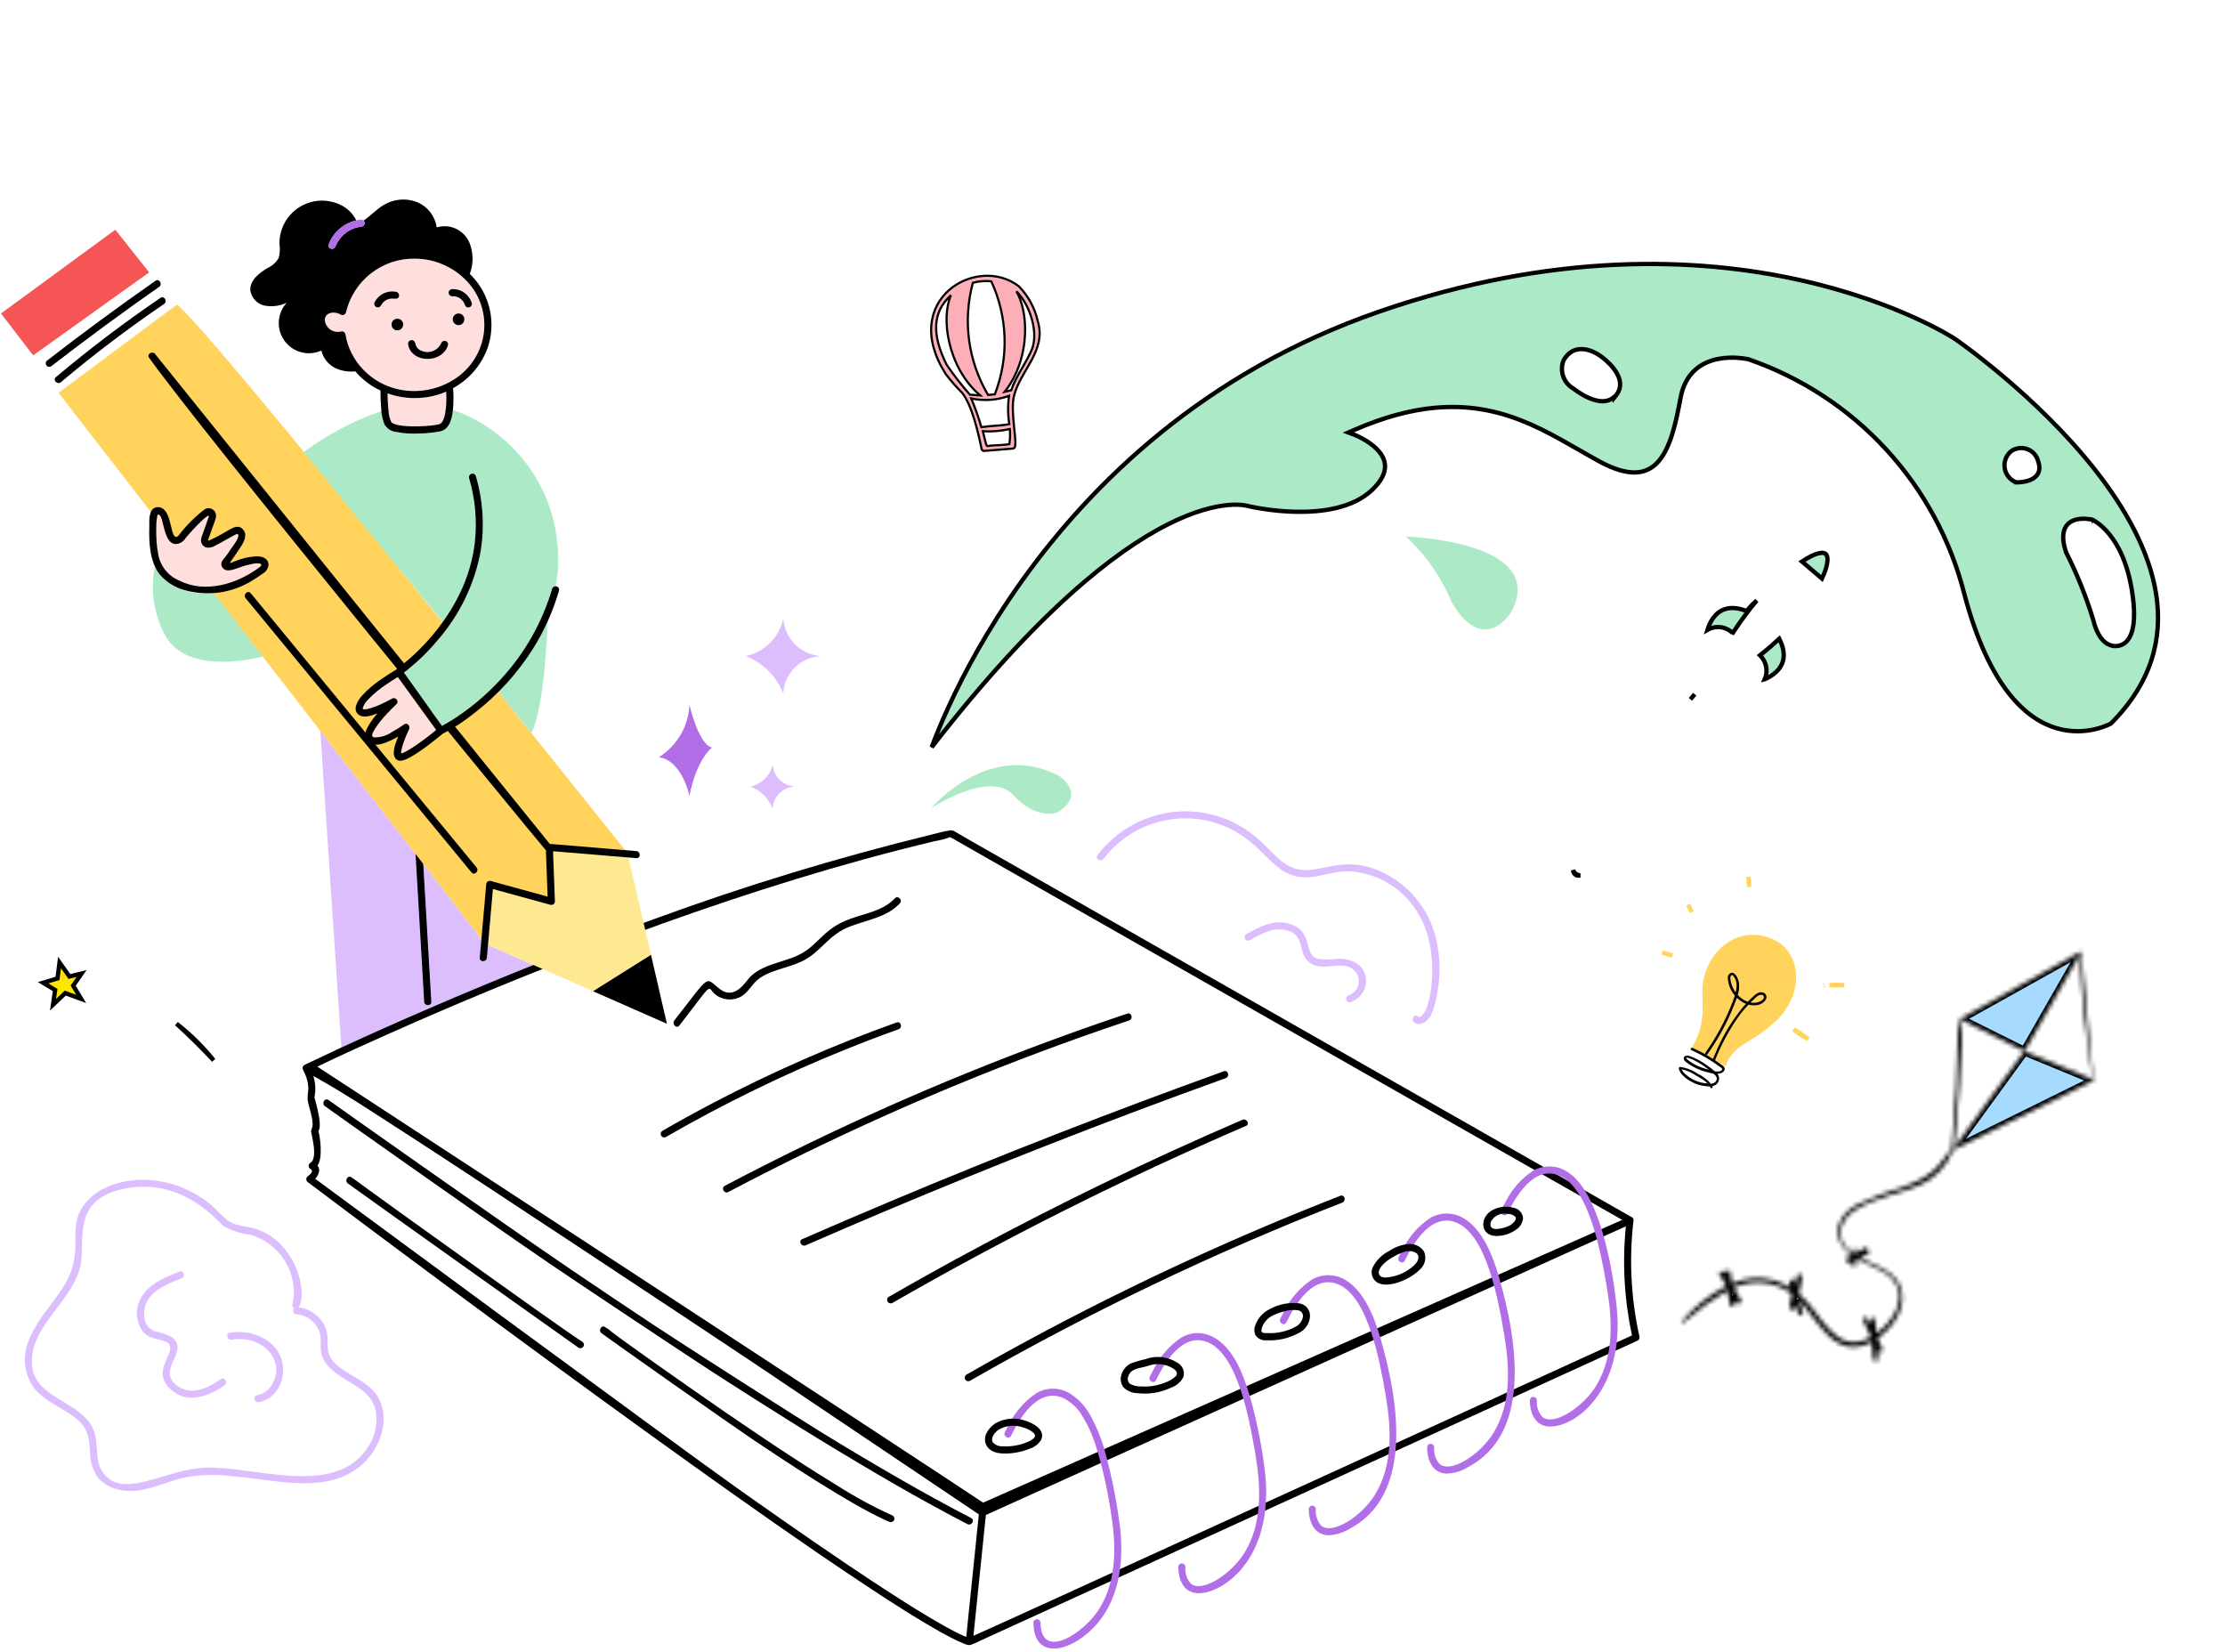<svg width="516" height="383" viewBox="0 0 516 383" fill="none" xmlns="http://www.w3.org/2000/svg">
<path d="M234.96 184.328C240.363 190.257 245.163 188.428 245.163 188.428C252.154 184.214 245.723 179.997 245.723 179.997C229.474 171.301 215.89 187.437 215.89 187.437C215.89 187.437 229.482 178.451 234.96 184.328ZM350.513 141.837C359.182 125.425 326.029 124.414 326.029 124.414C330.645 128.647 334.268 133.84 336.647 139.635C344.257 152.478 350.513 141.837 350.513 141.837Z" fill="#ACEAC7"/>
<path d="M484.991 120.969C485.106 120.482 485.105 120.482 485.105 120.482L485.104 120.482L485.102 120.481L485.096 120.48L485.074 120.475C485.056 120.471 485.03 120.466 484.997 120.459C484.931 120.445 484.836 120.427 484.718 120.408C484.482 120.369 484.15 120.325 483.761 120.3C482.992 120.252 481.962 120.282 481.011 120.626C480.044 120.976 479.144 121.661 478.723 122.906C478.31 124.123 478.383 125.796 479.15 128.077L479.162 128.111L479.178 128.143C481.696 133.126 483.783 138.317 485.419 143.658C486.084 146.473 487.113 147.989 488.036 148.803C488.497 149.21 488.923 149.434 489.247 149.556C489.409 149.617 489.543 149.652 489.643 149.672C489.648 149.673 489.653 149.674 489.657 149.675L489.72 149.695L489.723 149.686C489.723 149.686 489.723 149.687 489.724 149.687C489.721 149.695 489.721 149.695 489.721 149.695L489.722 149.696L489.725 149.696L489.732 149.699L489.753 149.705C489.77 149.71 489.792 149.716 489.821 149.723C489.877 149.737 489.955 149.754 490.052 149.77C490.244 149.802 490.514 149.829 490.829 149.813C491.465 149.78 492.293 149.568 493.042 148.862C494.523 147.465 495.514 144.31 494.498 137.464C493.472 130.556 491.185 126.328 489.123 123.816C488.093 122.561 487.123 121.74 486.403 121.23C486.043 120.974 485.745 120.797 485.534 120.682C485.429 120.624 485.345 120.582 485.285 120.554C485.255 120.54 485.232 120.529 485.215 120.521L485.194 120.512L485.187 120.509L485.185 120.508L485.184 120.508C485.183 120.508 485.183 120.507 484.991 120.969ZM484.991 120.969L485.106 120.482L485.145 120.492L485.183 120.507L484.991 120.969ZM313.841 99.795L312.706 100.293L313.868 100.722L313.868 100.722L313.868 100.722L313.869 100.723L313.875 100.725L313.901 100.735C313.925 100.744 313.961 100.758 314.008 100.776C314.101 100.814 314.239 100.87 314.412 100.946C314.758 101.096 315.244 101.322 315.8 101.619C316.916 102.216 318.288 103.089 319.373 104.211C320.458 105.333 321.215 106.659 321.207 108.175C321.198 109.686 320.426 111.509 318.188 113.626C313.746 117.826 306.639 118.797 300.525 118.675C297.485 118.615 294.727 118.285 292.729 117.97C291.73 117.813 290.922 117.66 290.365 117.546C290.087 117.489 289.871 117.442 289.726 117.409C289.653 117.393 289.598 117.38 289.561 117.372L289.524 117.363L289.521 117.362C289.505 117.357 289.483 117.35 289.456 117.343C289.401 117.327 289.322 117.306 289.219 117.283C289.014 117.235 288.713 117.177 288.317 117.129C287.524 117.032 286.349 116.973 284.788 117.113C281.666 117.393 277.009 118.47 270.778 121.624C258.632 127.77 240.495 141.813 216.063 173.275C216.11 173.149 216.158 173.019 216.209 172.886C217.008 170.762 218.241 167.693 219.976 163.921C223.445 156.377 228.92 146.021 236.937 134.785C252.97 112.314 279.163 86.335 319.816 72.268C360.496 58.192 393.891 59.779 417.107 64.875C428.717 67.424 437.783 70.85 443.944 73.638C447.023 75.031 449.377 76.265 450.958 77.148C451.748 77.59 452.345 77.944 452.744 78.187C452.943 78.309 453.093 78.403 453.192 78.466C453.215 78.48 453.235 78.493 453.253 78.505C453.273 78.518 453.29 78.528 453.303 78.537L453.33 78.554L453.331 78.555L453.333 78.556L453.336 78.558L453.337 78.559L453.343 78.563L453.383 78.591C453.402 78.604 453.427 78.621 453.458 78.642C453.482 78.659 453.509 78.679 453.54 78.7C453.68 78.798 453.886 78.943 454.155 79.135C454.692 79.518 455.476 80.086 456.46 80.823C458.428 82.298 461.199 84.448 464.403 87.15C470.814 92.555 478.95 100.157 485.873 108.957C492.801 117.763 498.482 127.729 500.042 137.863C501.594 147.947 499.074 158.235 489.536 167.787C489.496 167.808 489.435 167.84 489.353 167.88C489.189 167.962 488.944 168.078 488.626 168.211C487.989 168.477 487.064 168.812 485.916 169.082C483.621 169.622 480.449 169.901 476.929 168.861C469.921 166.791 461.31 159.421 455.556 137.78C452.395 125.267 446.176 113.748 437.452 104.249C428.727 94.749 417.769 87.565 405.556 83.337L405.532 83.329L405.509 83.324L405.392 83.81C405.509 83.324 405.508 83.324 405.508 83.324L405.507 83.323L405.505 83.323L405.496 83.321L405.464 83.314C405.437 83.307 405.398 83.299 405.347 83.288C405.247 83.267 405.1 83.238 404.914 83.206C404.542 83.141 404.011 83.063 403.369 83.007C402.086 82.894 400.342 82.867 398.521 83.218C396.699 83.569 394.78 84.303 393.171 85.729C391.557 87.159 390.29 89.258 389.734 92.276C389.196 95.194 388.614 98.064 387.819 100.61C387.023 103.16 386.026 105.344 384.681 106.914C383.35 108.469 381.677 109.427 379.477 109.544C377.254 109.662 374.441 108.924 370.849 106.963C369.297 106.115 367.745 105.223 366.175 104.32C360.449 101.029 354.493 97.605 347.507 95.759C338.562 93.396 327.938 93.611 313.841 99.795ZM371.536 82.826L371.527 82.82L371.519 82.814C371.51 82.807 371.499 82.797 371.484 82.786C371.48 82.782 371.474 82.778 371.469 82.774C371.426 82.741 371.364 82.694 371.284 82.636C371.126 82.522 370.898 82.365 370.615 82.192C370.054 81.85 369.263 81.438 368.367 81.183C367.471 80.929 366.44 80.824 365.422 81.134C364.391 81.447 363.429 82.169 362.657 83.465L362.638 83.497L362.623 83.531C362.133 84.73 362.098 86.065 362.527 87.283C362.951 88.487 363.799 89.494 364.913 90.118C364.925 90.127 364.939 90.138 364.956 90.152C365.006 90.191 365.079 90.248 365.172 90.318C365.358 90.458 365.626 90.652 365.956 90.874C366.615 91.315 367.529 91.869 368.543 92.306C369.551 92.74 370.694 93.076 371.797 93.041C372.651 93.014 373.481 92.764 374.189 92.18L374.242 92.362L374.841 91.593C375.656 90.547 375.841 89.434 375.651 88.377C375.465 87.34 374.922 86.374 374.316 85.565C373.706 84.751 373.006 84.065 372.464 83.584C372.192 83.342 371.957 83.151 371.789 83.019C371.729 82.972 371.678 82.933 371.636 82.901C371.619 82.888 371.604 82.877 371.59 82.867C371.567 82.849 371.548 82.835 371.536 82.826ZM466.423 104.609L466.403 104.622L466.385 104.637C465.823 105.108 465.392 105.714 465.132 106.398C464.872 107.082 464.793 107.82 464.903 108.542C465.013 109.264 465.308 109.945 465.759 110.518C466.211 111.091 466.804 111.537 467.48 111.812L467.564 111.847L467.655 111.849L467.669 111.349C467.655 111.849 467.655 111.849 467.655 111.849L467.656 111.849L467.657 111.849L467.662 111.849L467.678 111.85C467.692 111.85 467.711 111.85 467.735 111.85C467.784 111.851 467.854 111.85 467.942 111.848C468.117 111.844 468.363 111.833 468.653 111.805C469.227 111.75 469.994 111.626 470.719 111.346C471.439 111.068 472.174 110.613 472.599 109.859C473.032 109.091 473.088 108.111 472.65 106.907C472.487 106.284 472.178 105.71 471.748 105.231C471.312 104.746 470.765 104.374 470.153 104.146C469.541 103.918 468.882 103.841 468.233 103.922C467.584 104.003 466.963 104.238 466.423 104.609Z" fill="#ACEAC7" stroke="black"/>
<path d="M112.46 218.815L74.282 169.499L79.176 242.899C85.799 239.832 92.466 236.858 99.176 233.977C107.31 230.461 115.493 227.061 123.726 223.777L112.46 218.815Z" fill="#DCBEFF"/>
<path d="M98.056 198.707L97.782 194.015C97.724 193.037 96.078 193.031 96.138 194.015L98.378 232.335C98.436 233.311 100.08 233.319 100.024 232.335L98.056 198.707ZM380.204 309.915C378.228 301.073 377.765 291.96 378.834 282.963C378.864 282.804 378.833 282.641 378.748 282.504C378.663 282.367 378.529 282.267 378.374 282.223L228.388 196.823C218.486 191.181 221.562 192.809 221.008 192.623C220.719 192.523 220.407 192.512 220.112 192.591C218.664 192.807 217.216 193.259 215.792 193.591C194.1 198.894 172.722 205.407 151.758 213.099C142.708 216.358 133.714 219.772 124.778 223.341C116.193 226.758 107.66 230.302 99.178 233.973C92.478 236.865 85.812 239.839 79.178 242.895C76.712 244.037 70.992 246.755 70.578 246.953C70.49 247.007 70.414 247.08 70.358 247.167L70.336 247.189C70.304 247.234 70.276 247.282 70.254 247.333C69.816 248.145 71.474 249.155 71.502 252.625C71.399 253.374 71.339 254.129 71.322 254.885C71.522 256.539 72.774 259.651 72.446 261.285C72.324 261.594 72.219 261.91 72.132 262.231C72.084 262.775 73.876 268.503 71.98 269.643C71.858 269.717 71.757 269.821 71.687 269.946C71.617 270.071 71.58 270.211 71.58 270.354C71.58 270.497 71.617 270.637 71.687 270.762C71.757 270.886 71.858 270.991 71.98 271.065C72.886 271.547 71.958 272.315 71.418 272.725C71.299 272.801 71.2 272.905 71.131 273.03C71.063 273.154 71.027 273.293 71.027 273.435C71.027 273.577 71.063 273.716 71.131 273.84C71.2 273.964 71.299 274.069 71.418 274.145C95.778 292.509 132.54 319.681 160.452 339.633C173.222 348.761 186.052 357.823 199.116 366.527C204.556 370.151 217.372 378.631 223.43 381.095C224.986 381.731 224.694 381.659 227.748 380.263L379.826 310.845C379.982 310.752 380.103 310.611 380.171 310.443C380.239 310.275 380.251 310.09 380.204 309.915ZM90.404 239.613C106.124 232.608 122.03 226.039 138.122 219.907C158.572 212.123 179.322 205.053 200.422 199.249C205.838 197.761 211.28 196.365 216.746 195.061C217.973 194.862 219.179 194.548 220.346 194.121C220.41 194.166 220.477 194.208 220.546 194.245C221.1 194.481 217.82 192.695 243.784 207.477C253.502 213.013 372.21 280.603 376.21 282.877C372.33 284.625 228.41 348.259 227.994 348.445C218.368 341.937 73.678 247.389 73.594 247.339C79.388 244.529 84.5 242.241 90.396 239.613H90.404ZM224.352 377.013L224.088 379.577C223.978 379.539 223.878 379.505 223.826 379.483C213.376 375.103 180.066 351.525 170.87 345.019C156.762 335.037 73.108 273.357 73.108 273.357C73.928 272.413 74.394 271.215 73.634 270.283C74.984 268.411 74.162 263.203 73.834 262.319C74.922 260.897 72.938 254.707 72.924 254.465C73.258 252.818 73.171 251.113 72.67 249.509C79.962 253.537 86.94 258.233 93.936 262.723C106.828 270.997 160.936 306.789 175.16 316.305L227.004 351.165C226.724 353.883 224.626 374.329 224.344 377.019L224.352 377.013ZM363.704 316.403L244.026 371.039C222.562 380.839 227.426 378.511 225.752 379.337L228.634 351.301C236.102 347.871 375.764 284.993 377.054 284.375C376.208 292.826 376.687 301.358 378.474 309.661L363.704 316.403Z" fill="black"/>
<path d="M85.909 321.825C83.037 319.181 77.649 317.537 76.339 314.165C75.357 311.649 77.139 308.851 73.875 305.461C72.649 304.184 71.019 303.372 69.261 303.165C71.343 300.227 69.087 288.321 59.499 285.027C57.381 284.299 54.971 284.427 53.055 283.165C51.523 282.149 50.509 280.577 48.039 278.675C40.657 272.977 30.609 272.203 23.951 275.663C22.183 276.558 20.646 277.851 19.461 279.441C15.203 285.291 20.117 290.153 14.441 298.815C11.965 302.591 8.775 305.859 7.013 310.075C6.061 311.938 5.64 314.028 5.798 316.114C5.956 318.201 6.685 320.204 7.907 321.903C10.065 324.565 13.341 325.979 16.135 327.833C20.429 330.683 20.615 332.681 20.901 336.943C20.881 339.072 21.577 341.146 22.877 342.833C24.167 344.206 25.862 345.132 27.715 345.477C32.291 346.445 36.543 344.445 40.821 343.127C54.643 338.867 71.795 349.047 83.269 340.213C88.659 336.071 91.537 327.005 85.909 321.825ZM47.541 340.333C38.129 340.695 28.271 348.105 23.679 341.197C21.583 338.039 23.497 333.677 20.773 329.875C17.099 324.735 7.839 323.715 7.411 316.363C6.905 307.665 16.239 302.293 18.521 294.079C20.169 288.143 15.829 277.845 29.649 275.501C42.709 273.283 50.617 283.409 51.865 284.331C53.785 285.412 55.904 286.092 58.095 286.331C60.616 287.071 62.878 288.505 64.623 290.47C66.367 292.435 67.523 294.851 67.959 297.443C68.713 301.643 67.081 302.701 68.193 303.343C68.088 303.464 68.02 303.611 67.994 303.769C67.968 303.926 67.987 304.088 68.048 304.236C68.108 304.383 68.209 304.511 68.338 304.606C68.467 304.7 68.62 304.756 68.779 304.769C69.682 304.832 70.559 305.098 71.345 305.549C72.131 305.999 72.804 306.621 73.315 307.369C76.383 311.831 70.799 314.369 80.577 320.169C83.329 321.803 86.201 323.485 87.063 326.795C87.391 328.399 87.375 330.054 87.017 331.652C86.658 333.249 85.965 334.753 84.983 336.063C77.257 347.213 58.669 339.907 47.541 340.333Z" fill="#DCBEFF"/>
<path d="M51.227 319.813C48.505 321.713 44.677 323.643 41.509 321.613C35.611 317.813 44.359 313.379 39.821 310.047C38.618 309.402 37.321 308.954 35.977 308.719C33.377 307.873 32.949 304.773 33.795 302.497C35.037 299.141 39.061 297.629 42.111 296.439C43.087 296.057 42.661 294.465 41.673 294.851C38.409 296.125 34.741 297.589 32.833 300.731C32.051 301.969 31.672 303.417 31.745 304.879C31.819 306.341 32.343 307.744 33.245 308.897C35.035 310.877 38.081 310.417 39.121 311.613C41.045 313.813 34.303 318.213 40.201 322.695C43.917 325.525 48.663 323.613 52.057 321.243C52.921 320.631 52.099 319.205 51.227 319.813ZM59.723 309.671C57.67 308.887 55.443 308.68 53.281 309.071C52.241 309.251 52.681 310.835 53.719 310.659C60.657 309.459 66.473 315.357 63.073 321.059C62.708 321.706 62.205 322.265 61.601 322.697C60.997 323.13 60.305 323.424 59.575 323.561C58.533 323.745 58.975 325.331 60.011 325.147C66.473 324.009 68.685 313.191 59.723 309.671Z" fill="#DCBEFF"/>
<path d="M256.265 336.593C255.515 333.865 254.467 331.227 253.141 328.727C252.002 326.444 250.27 324.51 248.127 323.127C246.975 322.428 245.658 322.047 244.311 322.023C242.964 321.999 241.634 322.333 240.459 322.991C237.713 324.792 235.496 327.291 234.035 330.231C233.683 330.851 233.353 331.485 233.035 332.125C232.573 333.075 233.991 333.909 234.455 332.955C236.523 328.717 240.617 321.923 246.287 324.063C248.226 324.93 249.844 326.383 250.913 328.219C252.277 330.399 253.353 332.747 254.113 335.203C255.612 340.034 256.748 344.971 257.513 349.971C258.825 357.643 259.223 366.133 254.969 373.015C251.453 378.699 241.369 385.295 241.303 376.239C241.292 376.028 241.201 375.829 241.048 375.683C240.895 375.537 240.691 375.456 240.48 375.456C240.268 375.456 240.065 375.537 239.912 375.683C239.758 375.829 239.667 376.028 239.657 376.239C239.727 384.815 247.721 383.307 253.381 377.663C259.397 371.663 260.627 362.863 259.819 354.739C259.073 348.613 257.886 342.548 256.265 336.593ZM286.755 315.841C282.997 309.041 277.859 307.971 274.075 310.107C271.328 311.908 269.11 314.406 267.649 317.347C267.297 317.969 266.963 318.601 266.649 319.243C266.187 320.191 267.605 321.025 268.069 320.073C270.137 315.833 274.231 309.041 279.901 311.179C287.059 313.877 289.787 329.317 291.117 337.087C292.427 344.761 292.825 353.249 288.571 360.131C285.571 364.973 278.721 369.491 276.127 367.193C275.674 366.669 275.332 366.059 275.122 365.399C274.911 364.74 274.837 364.044 274.903 363.355C274.903 363.137 274.816 362.928 274.662 362.774C274.508 362.62 274.299 362.533 274.081 362.533C273.863 362.533 273.654 362.62 273.499 362.774C273.345 362.928 273.259 363.137 273.259 363.355C273.281 366.155 274.389 369.213 277.581 369.437C283.091 369.837 295.423 361.963 293.421 341.855C292.827 335.793 290.341 322.333 286.755 315.841ZM320.131 310.271C318.731 305.459 316.331 299.319 311.993 296.805C310.841 296.107 309.525 295.726 308.178 295.703C306.831 295.679 305.502 296.013 304.327 296.671C301.58 298.47 299.362 300.969 297.901 303.909C297.551 304.531 297.218 305.163 296.901 305.805C296.439 306.753 297.857 307.587 298.323 306.635C300.389 302.395 304.483 295.603 310.153 297.741C317.341 300.449 320.073 316.061 321.369 323.651C322.679 331.323 323.079 339.811 318.823 346.695C315.823 351.535 308.973 356.053 306.379 353.755C305.926 353.231 305.584 352.621 305.374 351.961C305.164 351.302 305.09 350.606 305.157 349.917C305.146 349.706 305.055 349.507 304.902 349.361C304.749 349.215 304.545 349.134 304.334 349.134C304.122 349.134 303.919 349.215 303.766 349.361C303.612 349.507 303.521 349.706 303.511 349.917C303.533 352.717 304.641 355.775 307.833 356.001C309.577 355.989 311.286 355.513 312.785 354.621C327.447 347.085 324.785 326.203 320.131 310.271ZM347.583 295.977C346.183 291.153 343.769 285.019 339.443 282.511C338.291 281.813 336.975 281.432 335.628 281.409C334.281 281.385 332.952 281.719 331.777 282.377C329.031 284.178 326.814 286.676 325.353 289.615C325.001 290.238 324.667 290.87 324.353 291.511C323.891 292.459 325.309 293.293 325.775 292.341C327.841 288.101 331.937 281.309 337.603 283.447C344.771 286.147 347.503 301.647 348.819 309.357C350.131 317.029 350.529 325.517 346.275 332.401C343.275 337.241 336.425 341.759 333.829 339.461C333.377 338.937 333.035 338.327 332.826 337.667C332.616 337.007 332.542 336.312 332.609 335.623C332.609 335.405 332.522 335.195 332.367 335.041C332.213 334.886 332.003 334.799 331.785 334.799C331.566 334.799 331.357 334.886 331.202 335.041C331.047 335.195 330.961 335.405 330.961 335.623C330.985 338.423 332.093 341.481 335.285 341.707C337.028 341.694 338.737 341.218 340.237 340.327C354.963 332.775 352.227 311.897 347.583 295.977ZM374.941 303.201C374.109 294.835 371.019 276.089 363.253 271.589C362.102 270.889 360.785 270.508 359.438 270.484C358.091 270.46 356.762 270.794 355.587 271.453C352.841 273.254 350.624 275.752 349.163 278.691C348.811 279.311 348.481 279.945 348.163 280.587C347.701 281.535 349.121 282.371 349.585 281.417C351.651 277.177 355.747 270.383 361.415 272.521C368.615 275.241 371.335 290.847 372.631 298.431C373.943 306.105 374.341 314.593 370.085 321.475C367.085 326.317 360.237 330.835 357.641 328.537C357.188 328.014 356.847 327.404 356.637 326.744C356.427 326.085 356.354 325.39 356.421 324.701C356.41 324.49 356.319 324.291 356.166 324.145C356.013 323.999 355.809 323.918 355.598 323.918C355.386 323.918 355.183 323.999 355.03 324.145C354.876 324.291 354.785 324.49 354.775 324.701C354.797 327.501 355.905 330.557 359.097 330.781C365.189 331.215 376.851 322.415 374.941 303.201Z" fill="#B26EE6"/>
<path d="M145.515 197.806L127.027 196.406L127.867 209.01L113.581 205.088L112.461 218.814L137.543 229.858L150.971 221.416L145.515 197.806Z" fill="#FEE992"/>
<path d="M145.514 197.807C145.514 197.807 114.988 159.659 110.494 154.071C81.852 118.481 45.382 73.647 41.026 70.635L13.578 91.083L112.46 218.815L113.58 205.089L127.866 209.011L127.026 196.411L145.514 197.807Z" fill="#FFD35C"/>
<path d="M147.568 197.357L127.492 195.685C122.304 189.389 36.35 82.619 35.998 82.123C35.398 81.267 33.96 82.089 34.576 82.955C46.8 100.127 124.482 194.779 126.314 196.831C126.358 196.881 126.4 196.935 126.444 196.989C126.49 197.038 126.542 197.08 126.6 197.113C126.662 198.785 127 207.605 127 207.913L113.8 204.289C113.678 204.258 113.55 204.255 113.426 204.28C113.302 204.306 113.186 204.359 113.086 204.436C112.985 204.513 112.904 204.612 112.848 204.725C112.791 204.838 112.761 204.963 112.76 205.089L111.266 222.089C111.172 223.143 112.818 223.137 112.91 222.089L114.31 206.149L127.646 209.809C127.769 209.842 127.897 209.845 128.022 209.82C128.146 209.795 128.263 209.742 128.364 209.665C128.464 209.588 128.546 209.489 128.602 209.375C128.658 209.261 128.688 209.136 128.688 209.009L128.256 197.391L147.568 198.991C148.626 199.091 148.626 197.445 147.568 197.357Z" fill="black"/>
<path d="M105.316 194.829L92.814 179.655C55.902 134.847 58.554 138.025 58.226 137.671C58.194 137.635 58.164 137.595 58.136 137.559C57.46 136.741 56.302 137.911 56.972 138.723L109.356 202.311C110.03 203.129 111.19 201.959 110.52 201.147L105.316 194.829ZM37.214 69.071C28.822 74.783 20.727 80.919 12.96 87.455C12.148 88.137 13.318 89.295 14.124 88.619C21.785 82.175 29.768 76.125 38.044 70.493C38.916 69.899 38.092 68.471 37.214 69.071ZM36.068 65.111C27.507 71.085 19.098 77.271 10.842 83.671C10.689 83.826 10.604 84.035 10.604 84.252C10.604 84.47 10.689 84.678 10.842 84.833C10.999 84.984 11.207 85.067 11.424 85.067C11.641 85.067 11.85 84.984 12.006 84.833C20.153 78.532 28.45 72.431 36.898 66.531C37.762 65.929 36.94 64.503 36.068 65.111Z" fill="black"/>
<path d="M7.697 82.399L34.587 63.165L26.745 53.267L0.227 72.689L7.697 82.399Z" fill="#F55555"/>
<path d="M159.893 163.446C159.778 165.892 159.073 168.274 157.837 170.388C156.602 172.502 154.872 174.285 152.797 175.584C158.213 176.33 159.893 184.548 159.893 184.548C161.573 175.948 165.121 173.348 165.121 173.348C161.949 172.596 159.893 163.446 159.893 163.446Z" fill="#B26EE6"/>
<path d="M184.311 149.347C182.76 147.746 181.819 145.654 181.649 143.433C181.23 145.372 180.313 147.169 178.989 148.647C177.381 150.411 175.266 151.635 172.935 152.149C174.918 152.909 176.72 154.078 178.221 155.581C179.722 157.084 180.89 158.886 181.649 160.871C181.745 158.59 182.695 156.429 184.309 154.815C185.923 153.202 188.084 152.253 190.365 152.157C188.075 151.976 185.927 150.979 184.311 149.347ZM179.183 177.271C178.913 178.529 178.286 179.682 177.376 180.592C176.466 181.502 175.313 182.129 174.055 182.399C175.221 182.846 176.28 183.534 177.164 184.417C178.047 185.301 178.735 186.36 179.183 187.527C179.239 186.185 179.798 184.914 180.747 183.964C181.696 183.015 182.967 182.456 184.309 182.399C182.98 182.304 181.73 181.733 180.789 180.791C179.847 179.849 179.277 178.599 179.183 177.271Z" fill="#DCBEFF"/>
<path d="M41.885 136.559C40.024 135.878 38.364 134.739 37.059 133.247C36.592 132.64 36.203 131.976 35.903 131.271C34.809 136.761 35.665 142.46 38.323 147.387C43.737 157.097 60.923 152.241 60.923 152.241L49.627 137.543C47.005 137.866 44.343 137.527 41.885 136.559ZM97.335 93.791C84.637 93.977 70.443 104.809 70.443 104.809L102.683 144.243C104.155 142.196 105.452 140.028 106.561 137.763C108.413 133.998 109.616 129.947 110.117 125.781C110.66 120.753 110.203 115.668 108.773 110.817C108.728 110.611 108.764 110.396 108.873 110.216C108.982 110.036 109.156 109.905 109.359 109.849C109.562 109.793 109.778 109.816 109.964 109.915C110.15 110.014 110.292 110.18 110.359 110.379C111.996 115.939 112.395 121.79 111.527 127.521C110.113 135.445 106.525 142.821 101.163 148.825C98.934 151.474 96.412 153.861 93.643 155.939C95.855 159.049 99.861 164.681 102.525 168.359C103.149 168.023 103.763 167.665 104.365 167.295C108.073 164.986 111.496 162.249 114.565 159.141L123.237 169.941C126.475 163.691 127.089 143.771 127.189 139.191C127.499 138.309 127.789 137.419 128.047 136.521C128.094 136.341 128.206 136.184 128.361 136.08C128.516 135.976 128.704 135.932 128.889 135.957C129.226 134.183 129.414 132.383 129.449 130.577C129.827 106.871 110.027 93.605 97.335 93.791Z" fill="#ACEAC7"/>
<path d="M60.455 130.765C59.939 130.421 58.871 130.689 58.347 130.781C55.147 131.357 52.511 133.331 51.501 131.453C50.881 130.305 51.821 129.921 53.531 127.299C53.813 126.865 55.975 124.237 55.049 123.797C54.821 123.689 50.979 126.025 49.871 126.525C49.27 126.91 48.548 127.063 47.843 126.953C47.453 126.83 47.118 126.574 46.896 126.231C46.674 125.887 46.579 125.477 46.627 125.071C46.659 124.725 48.461 119.717 48.461 119.717C48.361 118.759 43.679 123.941 43.091 124.705C42.692 125.385 42.048 125.886 41.291 126.105C38.743 126.619 38.253 123.105 37.585 120.623C37.455 120.127 37.203 119.361 36.633 119.271C35.872 123.103 36.156 127.068 37.453 130.753C38.325 132.466 39.763 133.824 41.523 134.597C46.761 137.265 53.391 135.809 57.821 133.111C58.595 132.641 59.385 132.145 60.115 131.603C60.397 131.385 60.837 131.019 60.455 130.765ZM102.727 91.127C98.585 92.672 94.03 92.701 89.869 91.209C89.887 92.503 89.947 93.795 90.083 95.077C90.112 96.05 90.34 97.007 90.753 97.889C90.817 97.989 90.817 97.989 90.987 98.099C92.843 99.299 101.119 98.871 102.105 98.279C102.396 98.075 102.624 97.793 102.763 97.465C102.963 97.033 103.11 96.579 103.201 96.111C103.425 94.981 103.529 93.831 103.511 92.679C103.511 92.055 103.491 91.427 103.461 90.801C103.215 90.907 102.979 91.031 102.727 91.127ZM108.285 65.199C106.716 63.556 104.832 62.247 102.746 61.349C100.66 60.451 98.414 59.983 96.143 59.973C92.465 59.933 88.884 61.148 85.99 63.419C83.096 65.689 81.063 68.878 80.227 72.459C80.192 72.579 80.131 72.689 80.047 72.782C79.964 72.875 79.861 72.948 79.746 72.995C79.63 73.042 79.506 73.063 79.381 73.055C79.257 73.048 79.135 73.012 79.027 72.951C77.767 72.151 75.407 72.261 75.325 74.167C75.359 74.606 75.49 75.033 75.707 75.416C75.923 75.8 76.221 76.131 76.58 76.388C76.938 76.644 77.348 76.819 77.781 76.9C78.214 76.981 78.66 76.966 79.087 76.857C79.297 76.801 79.521 76.83 79.71 76.937C79.899 77.044 80.039 77.222 80.099 77.431C80.605 80.574 82.072 83.483 84.299 85.757C85.848 87.327 87.695 88.57 89.733 89.414C91.77 90.258 93.956 90.686 96.161 90.671C99.77 90.725 103.292 89.562 106.161 87.37C109.029 85.179 111.076 82.086 111.973 78.589C112.493 76.226 112.43 73.771 111.787 71.437C111.144 69.104 109.942 66.963 108.285 65.199ZM92.261 156.979C91.407 157.49 90.569 158.027 89.749 158.589C88.129 159.64 86.638 160.875 85.305 162.271C84.795 162.736 84.392 163.307 84.125 163.943C84.047 164.217 84.029 164.167 84.139 164.389C84.371 164.631 85.577 164.339 86.013 164.209C86.774 163.976 87.519 163.692 88.243 163.359C89.161 162.945 90.067 162.497 90.943 161.999C91.743 161.543 92.635 162.647 91.943 163.291C91.189 163.989 90.471 164.725 89.771 165.475C88.683 166.582 87.718 167.802 86.891 169.115C86.403 169.941 85.935 170.813 86.735 171.001C88.272 171.034 89.778 170.568 91.027 169.671C91.968 169.165 92.875 168.598 93.743 167.973C94.473 167.445 95.191 168.435 94.869 169.099C94.384 170.099 93.958 171.125 93.591 172.173C93.35 172.819 93.168 173.485 93.047 174.163C92.953 174.763 92.897 174.885 93.783 174.457C94.464 174.118 95.123 173.735 95.755 173.311C97.632 172.065 99.439 170.716 101.167 169.271L92.261 156.979Z" fill="#FFDEDE"/>
<path d="M225.203 352.001C219.563 349.091 214.003 346.015 208.507 342.853C202.331 339.302 196.21 335.658 190.145 331.921C183.715 327.975 158.037 311.509 151.611 307.257C145.351 303.11 139.114 298.931 132.901 294.719C114.755 282.413 76.235 255.119 76.181 255.081C75.323 254.459 74.499 255.881 75.349 256.503C76.199 257.125 110.175 281.231 127.749 293.209C133.847 297.361 158.927 314.065 165.383 318.241C171.798 322.386 178.247 326.478 184.731 330.517C190.876 334.332 197.066 338.072 203.301 341.739C208.96 345.068 214.686 348.283 220.475 351.383C221.767 352.071 223.063 352.751 224.363 353.423C225.311 353.907 226.145 352.487 225.203 352.001ZM135.005 311.105C132.689 309.705 117.305 298.705 115.093 297.131C79.241 271.529 82.827 273.843 81.587 273.071L81.503 273.011C80.643 272.389 79.821 273.811 80.671 274.431C89.271 280.631 134.047 312.451 134.175 312.527C134.363 312.637 134.588 312.668 134.799 312.612C135.01 312.557 135.191 312.419 135.301 312.231C135.411 312.042 135.442 311.818 135.386 311.607C135.331 311.395 135.193 311.215 135.005 311.105ZM206.995 351.441C202.524 349.412 198.203 347.066 194.067 344.421C188.371 340.961 182.789 337.315 177.249 333.611C171.529 329.784 165.855 325.894 160.227 321.941C134.545 303.965 143.773 309.899 140.427 307.807C140.397 307.789 140.369 307.763 140.339 307.743C139.485 307.117 138.661 308.543 139.509 309.165C143.083 311.781 168.609 329.765 174.245 333.565C181.985 338.779 196.509 348.401 204.915 352.301C205.333 352.496 205.753 352.683 206.175 352.863C206.366 352.965 206.588 352.991 206.797 352.936C207.006 352.881 207.187 352.749 207.303 352.567C207.411 352.377 207.439 352.151 207.381 351.94C207.323 351.729 207.184 351.55 206.995 351.441ZM157.551 237.803C166.647 226.113 163.281 229.269 166.609 231.091C167.419 231.539 168.33 231.771 169.256 231.768C170.181 231.764 171.09 231.523 171.897 231.069C173.663 230.013 174.497 227.965 176.197 226.807C179.439 224.597 183.597 224.385 186.959 222.393C190.707 220.173 192.299 216.749 196.991 214.895C200.975 213.319 205.623 212.771 208.683 209.483C209.405 208.707 208.243 207.541 207.519 208.319C204.845 211.193 200.735 211.777 197.207 213.061C191.683 215.071 190.417 217.913 187.133 220.309C183.133 223.237 177.577 222.995 173.995 226.495C173.037 227.429 170.539 231.985 167.053 229.431C163.343 226.707 165.219 225.295 156.387 236.631C155.745 237.471 156.901 238.637 157.551 237.803ZM242.653 308.539C236.425 311.843 230.254 315.248 224.141 318.753C223.953 318.863 223.816 319.043 223.76 319.254C223.705 319.465 223.736 319.69 223.846 319.878C223.956 320.066 224.136 320.203 224.347 320.258C224.558 320.314 224.783 320.283 224.971 320.173C252.679 304.288 281.529 290.484 311.283 278.873C312.259 278.493 311.833 276.901 310.845 277.287C287.53 286.378 264.761 296.813 242.653 308.539ZM223.763 290.871C217.847 294.071 211.973 297.349 206.141 300.705C205.953 300.815 205.816 300.995 205.76 301.206C205.705 301.417 205.736 301.642 205.846 301.83C205.956 302.018 206.136 302.155 206.347 302.21C206.558 302.266 206.783 302.235 206.971 302.125C233.488 286.884 260.86 273.182 288.953 261.089C289.923 260.671 289.085 259.253 288.123 259.669C266.211 269.097 244.736 279.508 223.763 290.871ZM207.161 278.301C200.094 281.268 193.048 284.284 186.021 287.351C185.053 287.773 185.889 289.193 186.851 288.771C199.396 283.296 212.011 277.982 224.695 272.827C237.277 267.715 249.923 262.764 262.633 257.975C269.825 255.266 277.034 252.608 284.261 250.001C285.261 249.645 284.825 248.055 283.825 248.415C270.922 253.067 258.08 257.883 245.299 262.863C232.518 267.843 219.805 272.989 207.161 278.301ZM168.077 274.987C167.141 275.481 167.971 276.903 168.909 276.409C180.533 270.276 192.343 264.51 204.341 259.113C216.338 253.716 228.504 248.706 240.839 244.085C247.803 241.473 254.811 238.987 261.865 236.627C262.865 236.293 262.437 234.703 261.429 235.041C248.883 239.242 236.479 243.838 224.215 248.829C211.975 253.812 199.9 259.178 187.991 264.927C181.292 268.16 174.654 271.514 168.077 274.987ZM237.815 329.455C236.689 329.049 235.489 328.889 234.296 328.985C233.103 329.082 231.945 329.433 230.899 330.015C229.299 331.045 227.793 333.079 228.699 335.027C229.773 337.321 233.005 337.195 235.099 336.919C236.407 336.75 237.685 336.402 238.899 335.885C239.934 335.553 240.821 334.872 241.409 333.957C242.611 331.591 239.609 330.013 237.815 329.455ZM239.561 333.667C239.199 333.942 238.801 334.166 238.379 334.335C237.466 334.734 236.509 335.026 235.529 335.203C234.55 335.378 233.554 335.436 232.561 335.377C232.144 335.409 231.726 335.349 231.335 335.2C230.945 335.051 230.592 334.818 230.303 334.517C229.557 333.489 230.723 332.135 231.589 331.531C232.456 331.024 233.426 330.716 234.428 330.632C235.429 330.548 236.437 330.688 237.377 331.043C238.164 331.25 238.899 331.621 239.533 332.133C240.135 332.671 240.257 333.091 239.561 333.671V333.667ZM272.917 315.917C271.848 315.247 270.641 314.83 269.386 314.7C268.132 314.569 266.864 314.727 265.681 315.163C264.503 315.417 263.345 315.758 262.217 316.183C261.714 316.438 261.268 316.79 260.903 317.22C260.538 317.649 260.262 318.146 260.091 318.683C259.92 319.177 259.868 319.704 259.94 320.222C260.012 320.739 260.205 321.232 260.505 321.661C260.94 322.105 261.46 322.458 262.034 322.698C262.607 322.938 263.223 323.062 263.845 323.061C266.47 323.372 269.13 322.939 271.521 321.811C272.788 321.377 273.841 320.474 274.463 319.287C274.638 318.633 274.579 317.939 274.297 317.324C274.014 316.708 273.526 316.211 272.917 315.917ZM272.667 319.117C272.025 319.741 271.255 320.219 270.411 320.517C268.6 321.288 266.633 321.622 264.669 321.493C263.731 321.535 262.8 321.311 261.985 320.845C261.76 320.609 261.613 320.311 261.563 319.989C261.512 319.667 261.561 319.338 261.703 319.045C262.383 317.163 264.569 317.315 266.119 316.751C267.092 316.386 268.137 316.25 269.171 316.352C270.206 316.455 271.203 316.793 272.087 317.341C272.739 317.781 273.277 318.407 272.667 319.123V319.117ZM301.341 302.231C298.952 301.944 296.534 302.417 294.429 303.583C292.886 304.345 291.701 305.677 291.123 307.297C290.963 307.675 290.886 308.083 290.898 308.494C290.911 308.904 291.012 309.307 291.195 309.675C291.481 310.066 291.864 310.375 292.306 310.572C292.749 310.769 293.235 310.846 293.717 310.797C296.437 310.943 299.142 310.298 301.503 308.939C302.202 308.543 302.784 307.969 303.19 307.275C303.595 306.581 303.81 305.793 303.813 304.989C303.777 304.316 303.512 303.676 303.063 303.174C302.613 302.673 302.006 302.34 301.341 302.231ZM300.427 307.671C298.511 308.693 296.361 309.197 294.191 309.135C292.703 309.185 292.629 308.953 292.539 308.639C292.525 308.314 292.586 307.99 292.719 307.693C293.161 306.568 293.999 305.643 295.075 305.093C295.981 304.646 296.934 304.302 297.917 304.067C298.882 303.777 299.897 303.693 300.897 303.821C301.082 303.832 301.263 303.881 301.429 303.965C301.595 304.048 301.742 304.165 301.861 304.308C301.98 304.45 302.069 304.615 302.122 304.793C302.175 304.971 302.191 305.158 302.169 305.343C302.08 305.84 301.876 306.309 301.573 306.713C301.271 307.117 300.878 307.445 300.427 307.671ZM329.397 294.283C329.944 293.774 330.319 293.108 330.47 292.376C330.621 291.645 330.541 290.885 330.241 290.201C329.879 289.656 329.385 289.211 328.806 288.906C328.227 288.601 327.581 288.447 326.927 288.457C325.238 288.55 323.606 289.103 322.209 290.057C320.507 290.893 319.13 292.271 318.297 293.975C318.151 294.353 318.086 294.758 318.106 295.162C318.126 295.567 318.232 295.963 318.415 296.325C320.115 299.641 326.777 297.051 329.397 294.283ZM322.997 291.511C323.69 291.093 324.421 290.743 325.181 290.465C325.733 290.226 326.329 290.103 326.931 290.103C327.597 290.155 328.511 290.359 328.825 291.031C329.225 291.881 328.603 292.777 328.013 293.343C326.298 294.984 324.077 295.994 321.713 296.209C321.24 296.289 320.754 296.231 320.313 296.043C319.129 295.371 319.689 293.471 322.993 291.511H322.997ZM347.727 286.579C349.161 286.447 350.533 285.929 351.697 285.079C352.128 284.78 352.487 284.389 352.749 283.935C353.011 283.48 353.169 282.974 353.211 282.451C353.157 281.871 352.916 281.325 352.524 280.895C352.132 280.465 351.611 280.174 351.039 280.067C350.168 279.819 349.256 279.753 348.359 279.873C347.463 279.993 346.6 280.296 345.825 280.763C342.927 282.645 343.363 287.055 347.727 286.579ZM345.787 283.209C346.163 282.56 346.733 282.045 347.416 281.735C348.1 281.426 348.863 281.337 349.599 281.483C349.954 281.47 350.307 281.53 350.638 281.66C350.968 281.79 351.268 281.987 351.519 282.239C351.621 282.687 351.375 283.023 351.471 282.839C351.043 283.603 350.344 284.179 349.513 284.455C347.827 285.083 344.983 285.619 345.787 283.209ZM207.947 237.087C193.264 242.345 178.967 248.621 165.159 255.871C161.26 257.916 157.404 260.04 153.591 262.241C153.412 262.356 153.285 262.535 153.235 262.742C153.185 262.948 153.217 263.166 153.324 263.35C153.432 263.533 153.605 263.668 153.81 263.726C154.014 263.785 154.233 263.762 154.421 263.663C167.842 255.92 181.789 249.125 196.159 243.329C200.204 241.69 204.279 240.138 208.385 238.671C209.375 238.321 208.947 236.729 207.947 237.087ZM150.971 221.417L137.543 229.859L154.665 237.397L150.971 221.417ZM59.333 129.011C52.901 129.471 51.597 133.287 55.759 126.921C56.581 125.665 57.559 123.921 56.215 122.629C55.121 121.585 53.837 122.491 52.781 123.059C51.385 123.918 49.934 124.685 48.437 125.353C48.135 125.321 48.169 125.435 49.053 122.953C49.897 120.599 50.395 119.727 49.915 118.785C49.807 118.576 49.659 118.391 49.478 118.241C49.297 118.091 49.088 117.979 48.863 117.912C48.638 117.845 48.401 117.824 48.168 117.851C47.935 117.877 47.709 117.951 47.505 118.067C45.367 119.702 43.443 121.598 41.775 123.711C41.513 124.045 41.175 124.693 40.639 124.449C39.411 123.879 39.775 117.389 36.471 117.603C36.436 117.61 36.402 117.618 36.369 117.629C36.33 117.626 36.291 117.626 36.253 117.629C34.311 118.053 34.667 120.919 34.623 122.399C34.515 126.035 34.799 130.373 37.059 133.243C38.364 134.734 40.024 135.873 41.885 136.555C44.693 137.501 47.678 137.798 50.617 137.424C53.556 137.049 56.372 136.014 58.853 134.395C59.613 133.931 60.355 133.437 61.077 132.915C61.416 132.707 61.701 132.42 61.907 132.079C62.113 131.738 62.234 131.352 62.261 130.955C62.269 129.405 60.627 128.919 59.333 129.011ZM60.111 131.597C54.841 135.505 47.567 137.667 41.511 134.597C40.225 134.05 39.103 133.181 38.252 132.072C37.402 130.964 36.853 129.654 36.659 128.271C36.019 125.271 36.165 119.539 36.629 119.271C37.199 119.361 37.449 120.127 37.581 120.623C38.249 123.121 38.741 126.623 41.287 126.105C42.044 125.886 42.688 125.385 43.087 124.705C43.669 123.949 48.355 118.759 48.457 119.717C48.457 119.787 46.949 123.991 46.925 124.057C46.781 124.381 46.68 124.721 46.623 125.071C46.573 125.48 46.669 125.893 46.893 126.239C47.117 126.585 47.455 126.841 47.849 126.963C48.554 127.072 49.275 126.919 49.877 126.535C50.975 126.039 54.827 123.699 55.055 123.807C55.981 124.247 53.819 126.875 53.537 127.309C53.127 127.995 52.667 128.65 52.159 129.267C51.595 129.903 51.027 130.573 51.507 131.467C52.367 133.067 54.735 131.811 55.965 131.431C56.861 131.155 59.681 130.257 60.461 130.779C60.837 131.021 60.397 131.385 60.111 131.597ZM74.521 81.293C74.798 82.43 75.392 83.466 76.234 84.28C77.076 85.094 78.131 85.653 79.277 85.893C80.296 86.149 81.353 86.225 82.399 86.115C83.755 87.702 85.385 89.033 87.211 90.045C87.543 90.229 87.893 90.375 88.235 90.537C88.235 91.937 88.273 93.337 88.401 94.721C88.446 95.993 88.708 97.248 89.177 98.431C89.462 98.907 89.854 99.311 90.323 99.609C90.791 99.908 91.322 100.093 91.875 100.151C93.576 100.482 95.31 100.606 97.041 100.523C98.719 100.505 100.392 100.34 102.041 100.029C104.529 99.523 104.951 96.367 105.101 94.283C105.197 92.859 105.188 91.431 105.075 90.009C108.821 87.965 111.683 84.613 113.115 80.593C113.928 78.178 114.17 75.608 113.82 73.084C113.469 70.56 112.537 68.153 111.097 66.051C110.465 65.138 109.748 64.288 108.955 63.511C109.828 61.178 109.799 58.602 108.875 56.289C108.272 54.861 107.161 53.708 105.758 53.05C104.355 52.393 102.758 52.279 101.275 52.729C101.082 51.41 100.542 50.167 99.712 49.125C98.881 48.083 97.789 47.279 96.547 46.797C95.295 46.341 93.956 46.175 92.631 46.311C91.306 46.447 90.029 46.883 88.897 47.585C87.247 48.585 85.907 50.095 84.309 51.149C84.418 51.244 84.496 51.369 84.535 51.509C84.592 51.719 84.564 51.944 84.456 52.133C84.349 52.323 84.171 52.462 83.961 52.521C82.564 52.669 81.234 53.196 80.115 54.045L80.075 54.077C79.135 54.833 78.389 55.802 77.897 56.903C77.339 58.323 75.941 57.599 76.227 56.691C76.315 56.43 76.42 56.174 76.541 55.927C77.131 54.721 77.984 53.662 79.037 52.829C80.09 51.996 81.317 51.41 82.627 51.115C81.795 49.41 80.368 48.068 78.615 47.343C77.091 46.679 75.425 46.412 73.77 46.565C72.115 46.717 70.526 47.285 69.149 48.217C67.773 49.148 66.654 50.411 65.896 51.89C65.138 53.369 64.766 55.016 64.815 56.677C64.979 57.728 64.914 58.803 64.625 59.827C64.034 60.85 63.135 61.661 62.057 62.145C60.075 63.315 57.911 65.033 58.057 67.329C58.182 68.189 58.568 68.991 59.164 69.624C59.759 70.258 60.535 70.693 61.387 70.871C63.11 71.183 64.888 70.955 66.477 70.219C65.391 71.407 64.749 72.933 64.659 74.539C64.569 76.146 65.037 77.734 65.983 79.036C66.928 80.337 68.295 81.272 69.85 81.683C71.406 82.094 73.056 81.954 74.521 81.289V81.293ZM103.201 96.111C103.111 96.578 102.964 97.033 102.763 97.465C102.624 97.792 102.396 98.074 102.105 98.279C101.221 98.809 92.997 99.389 90.987 98.099C90.817 97.991 90.817 97.991 90.753 97.889C90.339 97.007 90.111 96.05 90.083 95.077C89.947 93.797 89.883 92.503 89.869 91.209C94.03 92.704 98.585 92.674 102.727 91.127C102.977 91.031 103.215 90.907 103.461 90.801C103.598 92.575 103.51 94.359 103.201 96.111ZM79.027 72.951C79.136 73.012 79.257 73.047 79.381 73.055C79.506 73.063 79.63 73.042 79.746 72.995C79.861 72.947 79.964 72.875 80.047 72.782C80.131 72.689 80.192 72.579 80.227 72.459C81.063 68.879 83.095 65.69 85.988 63.42C88.88 61.15 92.46 59.934 96.137 59.973C98.41 59.973 100.658 60.437 102.746 61.336C104.834 62.234 106.716 63.548 108.279 65.199C109.946 66.959 111.154 69.101 111.797 71.438C112.44 73.775 112.498 76.234 111.967 78.599C109.167 90.715 93.107 94.835 84.293 85.767C82.066 83.492 80.599 80.584 80.093 77.441C80.033 77.232 79.894 77.054 79.704 76.947C79.515 76.84 79.291 76.811 79.081 76.867C78.654 76.976 78.209 76.99 77.776 76.909C77.343 76.828 76.933 76.653 76.574 76.397C76.216 76.14 75.918 75.809 75.701 75.426C75.484 75.042 75.354 74.616 75.319 74.177C75.407 72.271 77.765 72.153 79.027 72.951ZM102.525 168.359L93.569 155.993C96.373 153.908 98.924 151.503 101.169 148.825C106.529 142.82 110.115 135.445 111.527 127.521C112.395 121.79 111.996 115.939 110.359 110.379C110.291 110.179 110.15 110.013 109.964 109.915C109.778 109.816 109.562 109.792 109.359 109.848C109.156 109.904 108.982 110.036 108.873 110.216C108.764 110.396 108.728 110.611 108.773 110.817C110.204 115.667 110.661 120.753 110.117 125.781C109.615 129.947 108.412 133.998 106.561 137.763C105.452 140.028 104.155 142.195 102.683 144.243C100.43 147.384 97.823 150.255 94.913 152.799C94.002 153.607 93.051 154.368 92.063 155.079C91.974 155.14 91.898 155.219 91.839 155.309C90.839 155.889 89.871 156.509 88.919 157.169C87.077 158.336 85.396 159.739 83.919 161.343C83.023 162.391 81.679 164.451 83.081 165.661C84.237 166.661 86.229 165.933 87.539 165.411C86.706 166.356 85.969 167.382 85.339 168.473C84.689 169.639 84.125 171.349 85.497 172.243C87.047 173.243 89.203 172.359 90.687 171.669C91.253 171.409 91.801 171.107 92.345 170.797C92.258 171.004 92.176 171.214 92.099 171.425C91.669 172.611 90.881 174.523 91.613 175.735C92.413 177.067 94.235 176.093 95.213 175.551C96.827 174.61 98.371 173.556 99.835 172.395C100.803 171.658 101.757 170.901 102.697 170.125C105.288 168.787 107.735 167.188 110.001 165.353C115.389 161.204 120.004 156.139 123.635 150.389C126.247 146.213 128.267 141.693 129.635 136.961C129.669 136.845 129.676 136.722 129.654 136.603C129.633 136.484 129.584 136.371 129.512 136.274C129.439 136.177 129.345 136.099 129.237 136.044C129.129 135.99 129.01 135.961 128.889 135.961C128.704 135.935 128.516 135.979 128.36 136.083C128.205 136.187 128.094 136.344 128.047 136.525C125.781 144.268 121.762 151.386 116.301 157.325C112.799 161.182 108.78 164.536 104.359 167.291C103.763 167.671 103.149 168.023 102.525 168.359ZM95.755 173.303C95.123 173.727 94.464 174.11 93.783 174.449C92.933 174.861 92.947 174.799 93.047 174.155C93.167 173.476 93.349 172.81 93.591 172.165C93.956 171.116 94.383 170.09 94.869 169.091C95.193 168.427 94.469 167.437 93.743 167.965C92.875 168.591 91.968 169.161 91.027 169.671C89.777 170.567 88.27 171.033 86.733 170.999C85.921 170.809 86.415 169.913 86.889 169.113C87.716 167.8 88.681 166.58 89.769 165.473C90.469 164.723 91.187 163.987 91.941 163.289C92.635 162.645 91.741 161.541 90.941 161.997C90.065 162.493 89.159 162.943 88.241 163.357C87.516 163.688 86.772 163.972 86.011 164.207C83.593 164.937 84.165 164.089 84.195 163.989C84.434 163.342 84.812 162.754 85.303 162.269C86.637 160.877 88.129 159.645 89.747 158.597C90.568 158.035 91.406 157.498 92.259 156.987L101.167 169.271C99.439 170.715 97.632 172.061 95.755 173.303Z" fill="black"/>
<path d="M333.091 217.936C332.274 214.263 330.563 210.848 328.108 207.996C325.654 205.144 322.533 202.942 319.023 201.586C308.365 197.64 303.843 205.568 296.559 199.168C293.577 196.544 288.425 189.194 276.895 188.21C273.083 187.923 269.256 188.491 265.692 189.872C262.128 191.253 258.917 193.413 256.295 196.194C255.663 196.874 255.067 197.586 254.509 198.326C253.867 199.168 255.297 199.988 255.929 199.156C259.223 194.821 263.906 191.747 269.194 190.45C274.482 189.152 280.056 189.708 284.983 192.026C293.399 195.966 295.289 203.268 302.443 203.446C306.315 203.544 309.243 201.74 313.861 202.1C317.262 202.481 320.51 203.725 323.296 205.714C326.082 207.703 328.313 210.371 329.779 213.464C333.551 221.202 332.109 231.864 330.357 234.75C330.049 235.254 329.423 236.132 328.785 235.67C327.927 235.048 327.103 236.47 327.955 237.092C329.451 238.176 331.073 236.788 331.827 235.492C332.594 233.711 333.12 231.835 333.393 229.914C334.086 225.941 333.983 221.87 333.091 217.936Z" fill="#DCBEFF"/>
<path d="M309.892 222.347C308.641 222.505 307.378 222.538 306.12 222.445C301.852 221.807 305.076 216.045 298.996 214.197C295.466 213.129 292.046 214.913 289.046 216.607C288.953 216.661 288.871 216.734 288.806 216.82C288.741 216.906 288.693 217.004 288.666 217.108C288.638 217.213 288.632 217.321 288.646 217.428C288.661 217.535 288.697 217.639 288.751 217.732C288.806 217.825 288.878 217.907 288.964 217.972C289.05 218.037 289.148 218.085 289.252 218.112C289.357 218.14 289.466 218.146 289.573 218.132C289.68 218.117 289.783 218.081 289.876 218.027C292.224 216.701 294.908 215.131 297.718 215.587C303.212 216.477 300.518 221.079 303.894 223.349C306.778 225.291 310.728 222.863 313.484 224.549C314.043 224.9 314.49 225.402 314.775 225.997C315.06 226.592 315.17 227.256 315.093 227.911C315.016 228.566 314.754 229.186 314.339 229.699C313.923 230.211 313.371 230.595 312.746 230.807C311.746 231.139 312.174 232.729 313.184 232.395C318.462 230.637 318.438 221.881 309.892 222.347Z" fill="#DCBEFF"/>
<path d="M92.15 73.903C91.882 73.903 91.621 73.983 91.398 74.131C91.175 74.28 91.002 74.492 90.899 74.739C90.797 74.986 90.77 75.259 90.822 75.521C90.874 75.784 91.003 76.025 91.193 76.215C91.382 76.404 91.623 76.533 91.886 76.585C92.149 76.637 92.421 76.611 92.668 76.508C92.916 76.406 93.127 76.232 93.276 76.009C93.425 75.787 93.504 75.525 93.504 75.257C93.504 75.079 93.47 74.903 93.402 74.739C93.334 74.574 93.234 74.425 93.108 74.299C92.982 74.173 92.833 74.074 92.669 74.006C92.504 73.938 92.328 73.903 92.15 73.903ZM106.344 72.689C106.076 72.689 105.815 72.769 105.592 72.917C105.369 73.066 105.196 73.278 105.093 73.525C104.991 73.772 104.964 74.045 105.016 74.307C105.068 74.57 105.197 74.811 105.387 75.001C105.576 75.19 105.817 75.319 106.08 75.371C106.343 75.423 106.615 75.397 106.862 75.294C107.11 75.192 107.321 75.018 107.47 74.795C107.619 74.573 107.698 74.311 107.698 74.043C107.698 73.684 107.556 73.34 107.302 73.086C107.048 72.832 106.703 72.689 106.344 72.689ZM102.328 79.565C101.963 80.387 101.295 81.036 100.463 81.378C99.631 81.719 98.699 81.726 97.862 81.397C97.554 81.303 97.27 81.144 97.028 80.931C96.787 80.718 96.594 80.455 96.462 80.161C96.316 79.427 96.062 78.869 95.462 78.869C95.245 78.871 95.036 78.958 94.882 79.111C94.728 79.265 94.64 79.473 94.638 79.691C95.072 83.691 100.86 84.303 103.108 81.491C103.476 81.058 103.748 80.552 103.908 80.007C103.945 79.805 103.904 79.597 103.795 79.423C103.687 79.249 103.517 79.123 103.319 79.067C103.122 79.012 102.911 79.032 102.727 79.124C102.544 79.217 102.402 79.374 102.328 79.565ZM91.378 69.257C92.088 69.333 92.428 69.129 92.524 68.705C92.579 68.495 92.549 68.272 92.442 68.083C92.335 67.894 92.159 67.754 91.95 67.693C91.3 67.55 90.626 67.549 89.975 67.692C89.325 67.835 88.713 68.117 88.182 68.519C87.659 68.93 87.226 69.445 86.912 70.031C86.858 70.124 86.822 70.227 86.807 70.334C86.793 70.441 86.799 70.55 86.827 70.655C86.854 70.759 86.902 70.857 86.967 70.943C87.032 71.029 87.114 71.102 87.207 71.156C87.3 71.211 87.403 71.246 87.51 71.261C87.618 71.275 87.726 71.269 87.831 71.242C87.935 71.214 88.033 71.166 88.119 71.101C88.205 71.036 88.278 70.954 88.332 70.861C88.532 70.519 88.834 70.097 88.69 70.297C88.874 70.097 89.378 69.625 89.178 69.815C89.49 69.582 89.845 69.413 90.223 69.317C90.6 69.221 90.993 69.201 91.378 69.257ZM109.392 70.251C109.196 69.619 108.864 69.037 108.421 68.545C107.978 68.053 107.434 67.663 106.826 67.401C106.206 67.147 105.54 67.025 104.87 67.045C104.652 67.045 104.443 67.132 104.289 67.286C104.135 67.44 104.048 67.649 104.048 67.867C104.048 68.085 104.135 68.294 104.289 68.448C104.443 68.603 104.652 68.689 104.87 68.689C105.456 68.651 106.039 68.79 106.544 69.089C107.136 69.463 107.584 70.027 107.812 70.689C107.87 70.899 108.01 71.078 108.199 71.186C108.389 71.293 108.614 71.321 108.824 71.263C109.035 71.205 109.213 71.066 109.321 70.876C109.428 70.686 109.456 70.461 109.398 70.251H109.392Z" fill="black"/>
<path d="M84.541 51.507C84.501 51.368 84.423 51.243 84.315 51.147C84.208 51.056 84.082 50.99 83.947 50.953C83.811 50.916 83.669 50.91 83.531 50.933C82.043 51.121 80.625 51.676 79.406 52.549C78.186 53.422 77.204 54.585 76.547 55.933C76.425 56.181 76.32 56.436 76.233 56.697C75.913 57.711 77.501 58.143 77.819 57.135C78.458 55.523 79.649 54.19 81.181 53.375C82.052 52.931 82.995 52.644 83.967 52.527C84.178 52.468 84.357 52.327 84.465 52.136C84.573 51.945 84.6 51.719 84.541 51.507Z" fill="#B26EE6"/>
<path d="M424.285 228.407C425.415 228.383 426.546 228.391 427.676 228.43C426.815 228.474 426.094 228.486 425.493 228.474C425.012 228.465 424.613 228.441 424.285 228.407ZM422.995 228.469C422.995 228.469 422.996 228.469 422.997 228.468C422.996 228.469 422.995 228.469 422.995 228.469ZM415.52 238.488C415.52 238.488 415.52 238.488 415.521 238.487L415.52 238.488ZM415.972 238.717C417.173 239.36 418.308 240.118 419.361 240.981C418.168 240.328 417.033 239.571 415.972 238.717ZM405.532 204.603C405.505 204.237 405.486 203.82 405.478 203.345C405.486 203.425 405.494 203.504 405.502 203.584C405.573 204.284 405.633 204.975 405.651 205.668C405.604 205.38 405.563 205.029 405.532 204.603ZM392.333 211.5C392.047 210.94 391.772 210.374 391.51 209.802C391.797 210.362 392.071 210.928 392.333 211.5ZM386.454 221.146C386.933 221.269 387.404 221.395 387.864 221.533C387.053 221.373 386.255 221.159 385.473 220.894C385.663 220.943 385.852 220.991 386.041 221.04C386.179 221.075 386.317 221.11 386.454 221.146Z" fill="#FFD35C" stroke="#FFD35C"/>
<path d="M405.404 241.499C407.794 240.127 410.018 238.485 412.031 236.604C413.914 234.773 415.302 232.495 416.068 229.983C416.716 227.792 416.708 225.459 416.044 223.273C415.366 221.135 413.913 219.327 411.969 218.207C410.023 217.087 407.776 216.602 405.541 216.821C400.719 217.26 396.957 221.043 395.484 225.508C395.107 226.661 394.883 227.86 394.819 229.072C394.719 230.455 394.844 231.845 394.856 233.231C394.97 235.895 394.469 238.549 393.391 240.988C393.119 241.571 392.811 242.135 392.468 242.679C392.433 242.741 392.416 242.811 392.417 242.882C392.419 242.953 392.44 243.022 392.478 243.082C392.516 243.142 392.569 243.191 392.633 243.222C392.696 243.254 392.767 243.268 392.838 243.263C392.848 243.337 392.878 243.406 392.925 243.463C392.972 243.52 393.034 243.562 393.105 243.586C395.458 244.504 397.702 245.679 399.799 247.088C399.85 247.118 399.908 247.136 399.967 247.141C400.027 247.146 400.086 247.138 400.142 247.116C400.197 247.095 400.248 247.062 400.289 247.018C400.33 246.975 400.36 246.923 400.378 246.866C401.061 244.357 403.293 242.8 405.404 241.499Z" fill="#FFD35C"/>
<path d="M398.683 249.92C398.635 249.575 398.491 249.251 398.269 248.983C398.694 248.994 399.114 248.885 399.481 248.67C399.615 248.587 399.73 248.476 399.817 248.345C399.904 248.214 399.962 248.065 399.986 247.909C399.982 247.755 399.94 247.604 399.864 247.469C399.788 247.335 399.679 247.221 399.549 247.138C398.963 246.676 398.354 246.243 397.724 245.843L397.743 245.825C399.095 242.428 400.816 239.19 402.875 236.169C403.67 235.029 404.551 233.95 405.51 232.943C406.193 233.143 406.914 233.179 407.614 233.048C408.008 232.977 408.384 232.824 408.715 232.599C409.047 232.374 409.328 232.082 409.539 231.741C409.625 231.578 409.67 231.396 409.668 231.212C409.667 231.027 409.62 230.846 409.532 230.684C409.444 230.522 409.317 230.384 409.162 230.283C409.008 230.182 408.831 230.121 408.647 230.105C407.747 229.947 407.003 230.682 406.393 231.254C406.031 231.594 405.669 231.934 405.325 232.292C404.928 232.153 404.549 231.967 404.196 231.739C403.758 231.458 403.359 231.122 403.007 230.74C403.312 229.807 403.401 228.817 403.264 227.845C403.197 227.415 403.061 226.998 402.86 226.612C402.681 226.225 402.397 225.896 402.04 225.662C401.875 225.582 401.688 225.557 401.507 225.591C401.326 225.625 401.161 225.717 401.035 225.852C400.898 225.997 400.797 226.171 400.739 226.362C400.682 226.553 400.67 226.755 400.705 226.951C400.819 228.396 401.389 229.767 402.335 230.865C402.316 230.883 402.334 230.902 402.314 230.92C402.028 231.797 401.705 232.638 401.346 233.477C399.802 237.244 397.833 240.823 395.477 244.143C395.264 244.451 395.771 244.762 395.985 244.454C398.404 241.039 400.419 237.355 401.99 233.476C402.252 232.8 402.551 232.09 402.814 231.376C402.877 231.449 402.95 231.514 403.031 231.568C403.582 232.079 404.221 232.487 404.916 232.774L404.245 233.511C401.58 236.745 399.415 240.36 397.822 244.235C397.624 244.673 397.425 245.111 397.263 245.549C395.751 244.586 394.171 243.733 392.536 242.996C392.189 242.855 391.896 243.346 392.224 243.504C394.631 244.572 396.908 245.909 399.014 247.49C399.249 247.665 399.557 247.84 399.307 248.147C399.123 248.323 398.885 248.432 398.632 248.459C398.305 248.488 397.976 248.472 397.653 248.409C397.112 247.942 396.546 247.504 395.957 247.098C394.723 246.177 393.364 245.437 391.921 244.9C391.445 244.736 390.617 244.655 390.484 245.316C390.354 245.94 391.207 246.43 391.624 246.721C392.823 247.534 394.147 248.145 395.544 248.53C396.147 248.715 396.773 248.846 397.396 248.977C397.536 249.095 397.668 249.223 397.791 249.36C397.992 249.541 398.114 249.793 398.133 250.062C398.152 250.332 398.066 250.598 397.893 250.805C397.607 251.107 397.219 251.292 396.805 251.325C395.93 250.321 394.853 249.511 393.645 248.95C392.456 248.111 391.075 247.584 389.629 247.419C389.584 247.42 389.54 247.43 389.499 247.449C389.459 247.468 389.422 247.495 389.393 247.529C389.364 247.563 389.342 247.604 389.33 247.647C389.318 247.69 389.315 247.735 389.322 247.78C389.494 248.439 389.862 249.031 390.378 249.477C390.879 249.969 391.444 250.392 392.057 250.732C393.27 251.434 394.632 251.839 396.031 251.914C396.191 251.928 396.351 251.933 396.511 251.929C396.546 252.004 396.598 252.098 396.633 252.173C396.788 252.53 397.314 252.25 397.159 251.894C397.141 251.875 397.141 251.875 397.142 251.838C397.441 251.786 397.727 251.676 397.984 251.515C398.216 251.321 398.399 251.076 398.521 250.799C398.642 250.523 398.698 250.222 398.683 249.92ZM401.465 227.945C401.357 227.57 401.294 227.184 401.279 226.794C401.272 226.442 401.494 225.838 401.888 226.222C402.442 226.814 402.743 227.6 402.725 228.412C402.735 228.99 402.661 229.567 402.504 230.124C402.03 229.466 401.677 228.728 401.465 227.945ZM406.406 232.024C406.711 231.738 407.034 231.434 407.358 231.166C407.506 231.012 407.683 230.888 407.879 230.803C408.076 230.717 408.287 230.67 408.501 230.666C408.582 230.666 408.662 230.683 408.736 230.715C408.81 230.747 408.876 230.794 408.932 230.853C408.987 230.912 409.03 230.982 409.057 231.058C409.085 231.134 409.096 231.214 409.091 231.295C408.961 231.663 408.693 231.967 408.343 232.14C407.618 232.538 406.773 232.655 405.967 232.472C406.104 232.314 406.251 232.164 406.406 232.024ZM393.427 247.039C392.893 246.786 392.383 246.485 391.903 246.141C391.667 245.966 391.433 245.793 391.217 245.601C391.146 245.525 390.984 245.39 391.079 245.301C391.174 245.212 391.431 245.293 391.522 245.315C392.125 245.496 392.707 245.744 393.255 246.054C393.812 246.34 394.351 246.66 394.87 247.011C395.359 247.341 395.827 247.688 396.298 248.037C395.308 247.81 394.345 247.475 393.427 247.039ZM392.512 250.264C391.95 249.969 391.427 249.605 390.956 249.179C390.542 248.847 390.208 248.426 389.979 247.948C391.16 248.206 392.28 248.687 393.281 249.365C393.898 249.718 394.533 250.089 395.113 250.477C395.431 250.697 395.726 250.948 395.995 251.225C394.775 251.18 393.584 250.85 392.515 250.261L392.512 250.264Z" fill="black"/>
<path d="M392.012 162.165C392.356 161.771 392.694 161.378 393.027 160.988C392.705 161.371 392.367 161.763 392.012 162.165ZM366.464 203.023C365.934 203.098 365.534 203.02 365.226 202.721C365.014 202.507 364.874 202.185 364.797 201.779C364.949 202.111 365.173 202.412 365.496 202.642C365.77 202.836 366.094 202.964 366.464 203.023ZM404.726 141.563L405.046 141.677L405.27 141.421C405.973 140.616 406.672 139.872 407.413 139.252C405.817 141.108 403.985 143.535 401.651 147.062L401.772 146.733L401.497 146.508C400.524 145.709 399.281 145.318 398.028 145.418C397.298 145.475 396.598 145.697 395.976 146.058C396.219 145.273 396.618 144.286 397.25 143.392C397.895 142.479 398.769 141.681 399.954 141.276C401.137 140.872 402.688 140.84 404.726 141.563ZM409.258 157.508C409.565 156.8 409.705 156.023 409.659 155.237C409.586 153.993 409.049 152.823 408.158 151.958C409.867 150.605 411.346 149.327 412.632 148.122C413.606 150.052 413.801 151.596 413.587 152.821C413.364 154.099 412.686 155.094 411.855 155.862C411.02 156.634 410.044 157.165 409.266 157.505C409.264 157.506 409.261 157.507 409.258 157.508ZM423.301 132.288C423.101 132.87 422.845 133.498 422.534 134.163L422.491 134.127L417.892 130.212C418.687 129.687 419.402 129.272 420.04 128.957C421.412 128.281 422.341 128.114 422.91 128.226C423.178 128.28 423.362 128.393 423.493 128.549C423.628 128.71 423.735 128.948 423.786 129.29C423.888 129.987 423.741 131.003 423.301 132.288Z" fill="#ACEAC7" stroke="black"/>
<path d="M15.905 226.16L16.102 226.438L16.433 226.356L18.926 225.741L17.154 228.284L16.969 228.55L17.136 228.828L18.828 231.641L15.433 230.39L15.141 230.282L14.916 230.497L12.296 232.989L12.737 229.898L12.784 229.57L12.5 229.399L9.996 227.889L13.026 226.977L13.336 226.884L13.377 226.562L13.805 223.204L15.905 226.16ZM49.546 245.876C46.793 242.928 43.919 240.093 40.932 237.379C44.14 239.879 47.051 242.776 49.546 245.876Z" fill="#FFE400" stroke="black"/>
<path d="M227.599 99.063C226.938 96.798 226.15 94.572 225.237 92.396C228.157 93.03 231.199 92.82 234.005 91.791C233.697 93.969 233.72 96.181 234.074 98.352C233.022 98.558 231.956 98.645 230.876 98.725C230.804 98.73 230.731 98.736 230.659 98.741C229.646 98.816 228.619 98.891 227.599 99.063ZM236.806 85.741C235.939 87.247 235.09 88.793 234.523 90.488C234.013 90.583 233.507 90.697 233.006 90.829C236.125 86.907 237.537 81.96 237.715 77.437C237.868 73.567 237.118 69.966 235.722 67.567C237.041 68.856 238.188 70.778 238.94 72.886C239.941 75.694 240.213 78.755 239.314 80.987C238.723 82.428 237.938 83.783 237.141 85.16C237.029 85.353 236.917 85.547 236.806 85.741ZM236.296 66.402L236.284 66.389L236.27 66.378C231.401 62.633 224.441 63.427 220.064 67.292C217.87 69.229 216.32 71.942 216.002 75.248C215.684 78.554 216.599 82.429 219.298 86.694L219.303 86.703L219.31 86.712C220.477 88.25 221.747 89.708 223.112 91.076C224.242 92.454 225.187 94.779 225.944 97.238C226.698 99.688 227.255 102.234 227.623 104.029C227.64 104.181 227.714 104.32 227.831 104.419C227.952 104.522 228.109 104.572 228.267 104.559L234.926 104.015C235.087 104.002 235.204 103.911 235.281 103.798C235.353 103.693 235.395 103.562 235.422 103.428C235.477 103.158 235.487 102.792 235.472 102.37C235.448 101.641 235.348 100.683 235.239 99.629C235.221 99.454 235.202 99.276 235.184 99.096C235.054 97.827 234.924 96.449 234.892 95.147C234.86 93.842 234.928 92.633 235.183 91.698L235.183 91.698L235.184 91.694C235.557 90.238 236.21 88.865 236.955 87.511C237.289 86.903 237.641 86.302 237.993 85.699C238.033 85.63 238.074 85.561 238.114 85.493C238.506 84.822 238.897 84.148 239.259 83.466C240.709 80.743 241.731 77.866 240.648 74.403C239.964 71.387 238.458 68.618 236.296 66.402ZM224.75 78.941C224.144 74.474 224.44 69.931 225.62 65.58C227.006 65.188 228.456 65.069 229.888 65.231C231.781 69.325 232.829 73.757 232.969 78.264C233.108 82.765 232.339 87.249 230.706 91.448L229.138 91.576C226.847 87.698 225.355 83.403 224.75 78.941ZM219.526 84.564C217.875 81.23 216.932 78.096 217.116 75.256C217.278 72.762 218.309 70.474 220.54 68.457C219.328 71.216 219.188 75.261 220.135 79.365C221.177 83.88 223.547 88.527 227.342 91.707C227.049 91.699 226.753 91.675 226.451 91.646C226.339 91.635 226.227 91.623 226.114 91.611C225.726 91.571 225.329 91.53 224.931 91.515C222.984 89.314 221.179 86.993 219.526 84.564ZM234.193 99.482C234.298 100.653 234.26 101.833 234.081 102.996C233.419 103.112 232.758 103.165 232.087 103.201C231.85 103.214 231.61 103.225 231.368 103.235C230.874 103.258 230.372 103.28 229.871 103.321C229.674 103.337 229.509 103.364 229.371 103.389C229.346 103.393 229.322 103.397 229.299 103.401C229.194 103.42 229.118 103.434 229.051 103.44C228.974 103.446 228.942 103.438 228.926 103.431C228.913 103.426 228.885 103.41 228.843 103.343C228.749 103.191 228.648 102.888 228.493 102.287C228.407 101.947 228.306 101.527 228.181 101.005C228.109 100.705 228.029 100.372 227.939 100.001C230.038 100.128 232.144 99.953 234.193 99.482Z" fill="#FCAFB7" stroke="black" stroke-width="0.5"/>
<mask id="path-28-inside-1_2_2878" fill="white">
<path d="M482.598 220.844V220.705H482.435C482.38 220.697 482.324 220.709 482.277 220.738C482.23 220.768 482.195 220.814 482.179 220.867L454.546 236.276C453.289 242.681 454.779 242.286 452.591 266.304C450.589 268.764 449.332 272.291 442.208 274.937C438.217 276.115 434.325 277.604 430.569 279.392C425.68 282.154 424.4 287.259 429.312 290.995C429.208 291.068 429.114 291.154 429.032 291.251L428.334 291.645C428.241 291.711 428.169 291.803 428.127 291.91C428.086 292.017 428.077 292.133 428.102 292.244C428.127 292.356 428.185 292.458 428.267 292.537C428.35 292.616 428.454 292.669 428.567 292.689C428.869 292.968 429.126 292.829 429.405 292.689C429.416 292.852 429.416 293.015 429.405 293.177C429.405 293.312 429.459 293.442 429.555 293.538C429.651 293.634 429.781 293.687 429.917 293.687C430.053 293.687 430.183 293.634 430.279 293.538C430.375 293.442 430.429 293.312 430.429 293.177V292.202L430.848 291.97C434.317 293.966 439.299 294.917 440.346 299.419C441.114 302.761 438.507 306.845 435.201 309.189C435.201 309.189 434.806 305.917 434.782 305.87C434.619 305.406 433.851 305.406 433.874 305.987V307.077L433.013 305.638C432.931 305.543 432.818 305.48 432.695 305.46C432.571 305.439 432.443 305.463 432.335 305.527C432.227 305.59 432.145 305.69 432.103 305.808C432.061 305.926 432.062 306.055 432.105 306.172C432.711 307.472 433.292 308.771 433.921 310.071C425.494 314.712 422.468 304.385 417.183 300.023C417.858 296.449 418.021 296.518 417.882 296.194C417.902 296.122 417.907 296.047 417.898 295.973C417.889 295.9 417.865 295.828 417.828 295.764C417.792 295.699 417.742 295.642 417.684 295.597C417.625 295.551 417.558 295.517 417.486 295.497C417.414 295.478 417.339 295.472 417.265 295.481C417.191 295.49 417.12 295.514 417.055 295.55C416.99 295.587 416.933 295.636 416.887 295.695C416.841 295.753 416.807 295.82 416.788 295.892C416.625 296.286 416.508 296.704 416.369 297.122C416.229 297.54 416.206 297.354 416.089 297.795L415.833 297.029C415.802 296.915 415.727 296.818 415.625 296.759C415.522 296.701 415.4 296.685 415.286 296.716C415.172 296.746 415.075 296.821 415.016 296.923C414.957 297.026 414.941 297.147 414.972 297.261C414.855 297.493 414.972 297.864 415.181 298.63C414.06 297.922 412.856 297.353 411.596 296.936C408.321 295.979 404.81 296.226 401.703 297.632C401.516 296.75 401.377 295.845 401.26 294.964C401.144 294.082 400.422 294.546 400.306 294.964C400.16 295.027 400.043 295.143 399.98 295.289C399.817 295.056 399.631 294.685 399.188 294.871C399.116 294.846 399.037 294.843 398.963 294.862C398.888 294.881 398.821 294.922 398.769 294.978C398.717 295.035 398.683 295.105 398.671 295.181C398.658 295.257 398.668 295.334 398.7 295.405C399.282 296.333 399.84 297.261 400.399 298.189C396.486 300.245 392.989 303.007 390.086 306.335C390.058 306.383 390.048 306.439 390.055 306.495C390.063 306.55 390.088 306.602 390.128 306.641C390.167 306.681 390.219 306.706 390.275 306.714C390.33 306.721 390.387 306.71 390.435 306.683C393.576 303.897 396.965 301.403 400.562 299.234C400.748 300.347 400.981 301.554 401.214 302.552C401.214 303.179 402.401 303.039 402.308 302.413C402.319 302.274 402.319 302.134 402.308 301.995C402.396 301.913 402.46 301.809 402.494 301.693L402.704 302.018C402.764 302.131 402.86 302.22 402.977 302.272C403.093 302.325 403.224 302.337 403.349 302.308C403.473 302.279 403.585 302.21 403.666 302.111C403.747 302.013 403.793 301.89 403.798 301.763V301.647C403.799 301.584 403.784 301.521 403.756 301.465C403.728 301.408 403.686 301.359 403.635 301.322C403.169 300.387 402.648 299.48 402.075 298.607C404.236 297.603 406.629 297.205 409 297.454C411.37 297.703 413.628 298.591 415.53 300.023V300.208C415.53 300.719 415.344 301.229 415.228 301.74C415.111 302.25 415.042 302.622 414.972 303.063C414.902 303.503 415.996 304.153 416.112 303.387V303.063C416.207 302.991 416.28 302.895 416.322 302.784L417.02 304.594C417.276 305.244 418.324 304.989 418.091 304.292C417.858 303.596 417.463 302.39 417.137 301.461C421.606 305.87 425.331 315.663 434.037 311.231C434.2 312.786 434.224 313.25 434.433 315.176C434.46 315.307 434.531 315.425 434.635 315.51C434.739 315.595 434.869 315.641 435.004 315.641C435.138 315.641 435.268 315.595 435.372 315.51C435.476 315.425 435.547 315.307 435.574 315.176C435.574 314.689 435.574 314.201 435.457 313.714C435.481 313.615 435.481 313.512 435.457 313.412C435.517 313.436 435.584 313.436 435.644 313.412C436.039 313.668 436.715 313.412 436.528 312.786C436.206 311.948 435.841 311.127 435.434 310.326C439.555 307.495 442.767 302.111 440.416 297.702C438.67 294.453 434.829 293.409 431.43 291.692C432.524 290.949 434.247 290.647 433.223 289.835C432.92 288.652 431.919 289.835 430.313 290.647V289.673C430.313 289.599 430.283 289.528 430.231 289.476C430.179 289.424 430.107 289.394 430.033 289.394C429.959 289.394 429.888 289.424 429.836 289.476C429.783 289.528 429.754 289.599 429.754 289.673C429.754 289.998 429.638 290.299 429.568 290.624C425.261 287.468 426.332 282.85 430.755 280.274C435.178 277.698 440.556 276.747 445.281 274.798C447.029 274.013 448.603 272.891 449.913 271.497C451.224 270.103 452.245 268.465 452.917 266.676L485.252 250.71C485.314 250.725 485.379 250.717 485.434 250.687C485.49 250.657 485.533 250.607 485.554 250.547C485.089 248.436 482.831 220.983 482.598 220.844ZM469.468 243.771L453.173 266.188C453.639 261.965 455.501 241.544 454.849 236.461L469.515 243.771L482.272 221.47C482.803 231.123 483.821 240.742 485.322 250.292L469.468 243.771Z"/>
</mask>
<path d="M482.598 220.844V220.705H482.435C482.38 220.697 482.324 220.709 482.277 220.738C482.23 220.768 482.195 220.814 482.179 220.867L454.546 236.276C453.289 242.681 454.779 242.286 452.591 266.304C450.589 268.764 449.332 272.291 442.208 274.937C438.217 276.115 434.325 277.604 430.569 279.392C425.68 282.154 424.4 287.259 429.312 290.995C429.208 291.068 429.114 291.154 429.032 291.251L428.334 291.645C428.241 291.711 428.169 291.803 428.127 291.91C428.086 292.017 428.077 292.133 428.102 292.244C428.127 292.356 428.185 292.458 428.267 292.537C428.35 292.616 428.454 292.669 428.567 292.689C428.869 292.968 429.126 292.829 429.405 292.689C429.416 292.852 429.416 293.015 429.405 293.177C429.405 293.312 429.459 293.442 429.555 293.538C429.651 293.634 429.781 293.687 429.917 293.687C430.053 293.687 430.183 293.634 430.279 293.538C430.375 293.442 430.429 293.312 430.429 293.177V292.202L430.848 291.97C434.317 293.966 439.299 294.917 440.346 299.419C441.114 302.761 438.507 306.845 435.201 309.189C435.201 309.189 434.806 305.917 434.782 305.87C434.619 305.406 433.851 305.406 433.874 305.987V307.077L433.013 305.638C432.931 305.543 432.818 305.48 432.695 305.46C432.571 305.439 432.443 305.463 432.335 305.527C432.227 305.59 432.145 305.69 432.103 305.808C432.061 305.926 432.062 306.055 432.105 306.172C432.711 307.472 433.292 308.771 433.921 310.071C425.494 314.712 422.468 304.385 417.183 300.023C417.858 296.449 418.021 296.518 417.882 296.194C417.902 296.122 417.907 296.047 417.898 295.973C417.889 295.9 417.865 295.828 417.828 295.764C417.792 295.699 417.742 295.642 417.684 295.597C417.625 295.551 417.558 295.517 417.486 295.497C417.414 295.478 417.339 295.472 417.265 295.481C417.191 295.49 417.12 295.514 417.055 295.55C416.99 295.587 416.933 295.636 416.887 295.695C416.841 295.753 416.807 295.82 416.788 295.892C416.625 296.286 416.508 296.704 416.369 297.122C416.229 297.54 416.206 297.354 416.089 297.795L415.833 297.029C415.802 296.915 415.727 296.818 415.625 296.759C415.522 296.701 415.4 296.685 415.286 296.716C415.172 296.746 415.075 296.821 415.016 296.923C414.957 297.026 414.941 297.147 414.972 297.261C414.855 297.493 414.972 297.864 415.181 298.63C414.06 297.922 412.856 297.353 411.596 296.936C408.321 295.979 404.81 296.226 401.703 297.632C401.516 296.75 401.377 295.845 401.26 294.964C401.144 294.082 400.422 294.546 400.306 294.964C400.16 295.027 400.043 295.143 399.98 295.289C399.817 295.056 399.631 294.685 399.188 294.871C399.116 294.846 399.037 294.843 398.963 294.862C398.888 294.881 398.821 294.922 398.769 294.978C398.717 295.035 398.683 295.105 398.671 295.181C398.658 295.257 398.668 295.334 398.7 295.405C399.282 296.333 399.84 297.261 400.399 298.189C396.486 300.245 392.989 303.007 390.086 306.335C390.058 306.383 390.048 306.439 390.055 306.495C390.063 306.55 390.088 306.602 390.128 306.641C390.167 306.681 390.219 306.706 390.275 306.714C390.33 306.721 390.387 306.71 390.435 306.683C393.576 303.897 396.965 301.403 400.562 299.234C400.748 300.347 400.981 301.554 401.214 302.552C401.214 303.179 402.401 303.039 402.308 302.413C402.319 302.274 402.319 302.134 402.308 301.995C402.396 301.913 402.46 301.809 402.494 301.693L402.704 302.018C402.764 302.131 402.86 302.22 402.977 302.272C403.093 302.325 403.224 302.337 403.349 302.308C403.473 302.279 403.585 302.21 403.666 302.111C403.747 302.013 403.793 301.89 403.798 301.763V301.647C403.799 301.584 403.784 301.521 403.756 301.465C403.728 301.408 403.686 301.359 403.635 301.322C403.169 300.387 402.648 299.48 402.075 298.607C404.236 297.603 406.629 297.205 409 297.454C411.37 297.703 413.628 298.591 415.53 300.023V300.208C415.53 300.719 415.344 301.229 415.228 301.74C415.111 302.25 415.042 302.622 414.972 303.063C414.902 303.503 415.996 304.153 416.112 303.387V303.063C416.207 302.991 416.28 302.895 416.322 302.784L417.02 304.594C417.276 305.244 418.324 304.989 418.091 304.292C417.858 303.596 417.463 302.39 417.137 301.461C421.606 305.87 425.331 315.663 434.037 311.231C434.2 312.786 434.224 313.25 434.433 315.176C434.46 315.307 434.531 315.425 434.635 315.51C434.739 315.595 434.869 315.641 435.004 315.641C435.138 315.641 435.268 315.595 435.372 315.51C435.476 315.425 435.547 315.307 435.574 315.176C435.574 314.689 435.574 314.201 435.457 313.714C435.481 313.615 435.481 313.512 435.457 313.412C435.517 313.436 435.584 313.436 435.644 313.412C436.039 313.668 436.715 313.412 436.528 312.786C436.206 311.948 435.841 311.127 435.434 310.326C439.555 307.495 442.767 302.111 440.416 297.702C438.67 294.453 434.829 293.409 431.43 291.692C432.524 290.949 434.247 290.647 433.223 289.835C432.92 288.652 431.919 289.835 430.313 290.647V289.673C430.313 289.599 430.283 289.528 430.231 289.476C430.179 289.424 430.107 289.394 430.033 289.394C429.959 289.394 429.888 289.424 429.836 289.476C429.783 289.528 429.754 289.599 429.754 289.673C429.754 289.998 429.638 290.299 429.568 290.624C425.261 287.468 426.332 282.85 430.755 280.274C435.178 277.698 440.556 276.747 445.281 274.798C447.029 274.013 448.603 272.891 449.913 271.497C451.224 270.103 452.245 268.465 452.917 266.676L485.252 250.71C485.314 250.725 485.379 250.717 485.434 250.687C485.49 250.657 485.533 250.607 485.554 250.547C485.089 248.436 482.831 220.983 482.598 220.844ZM469.468 243.771L453.173 266.188C453.639 261.965 455.501 241.544 454.849 236.461L469.515 243.771L482.272 221.47C482.803 231.123 483.821 240.742 485.322 250.292L469.468 243.771Z" fill="#A6DBFF" stroke="black" stroke-width="2" mask="url(#path-28-inside-1_2_2878)"/>
</svg>

